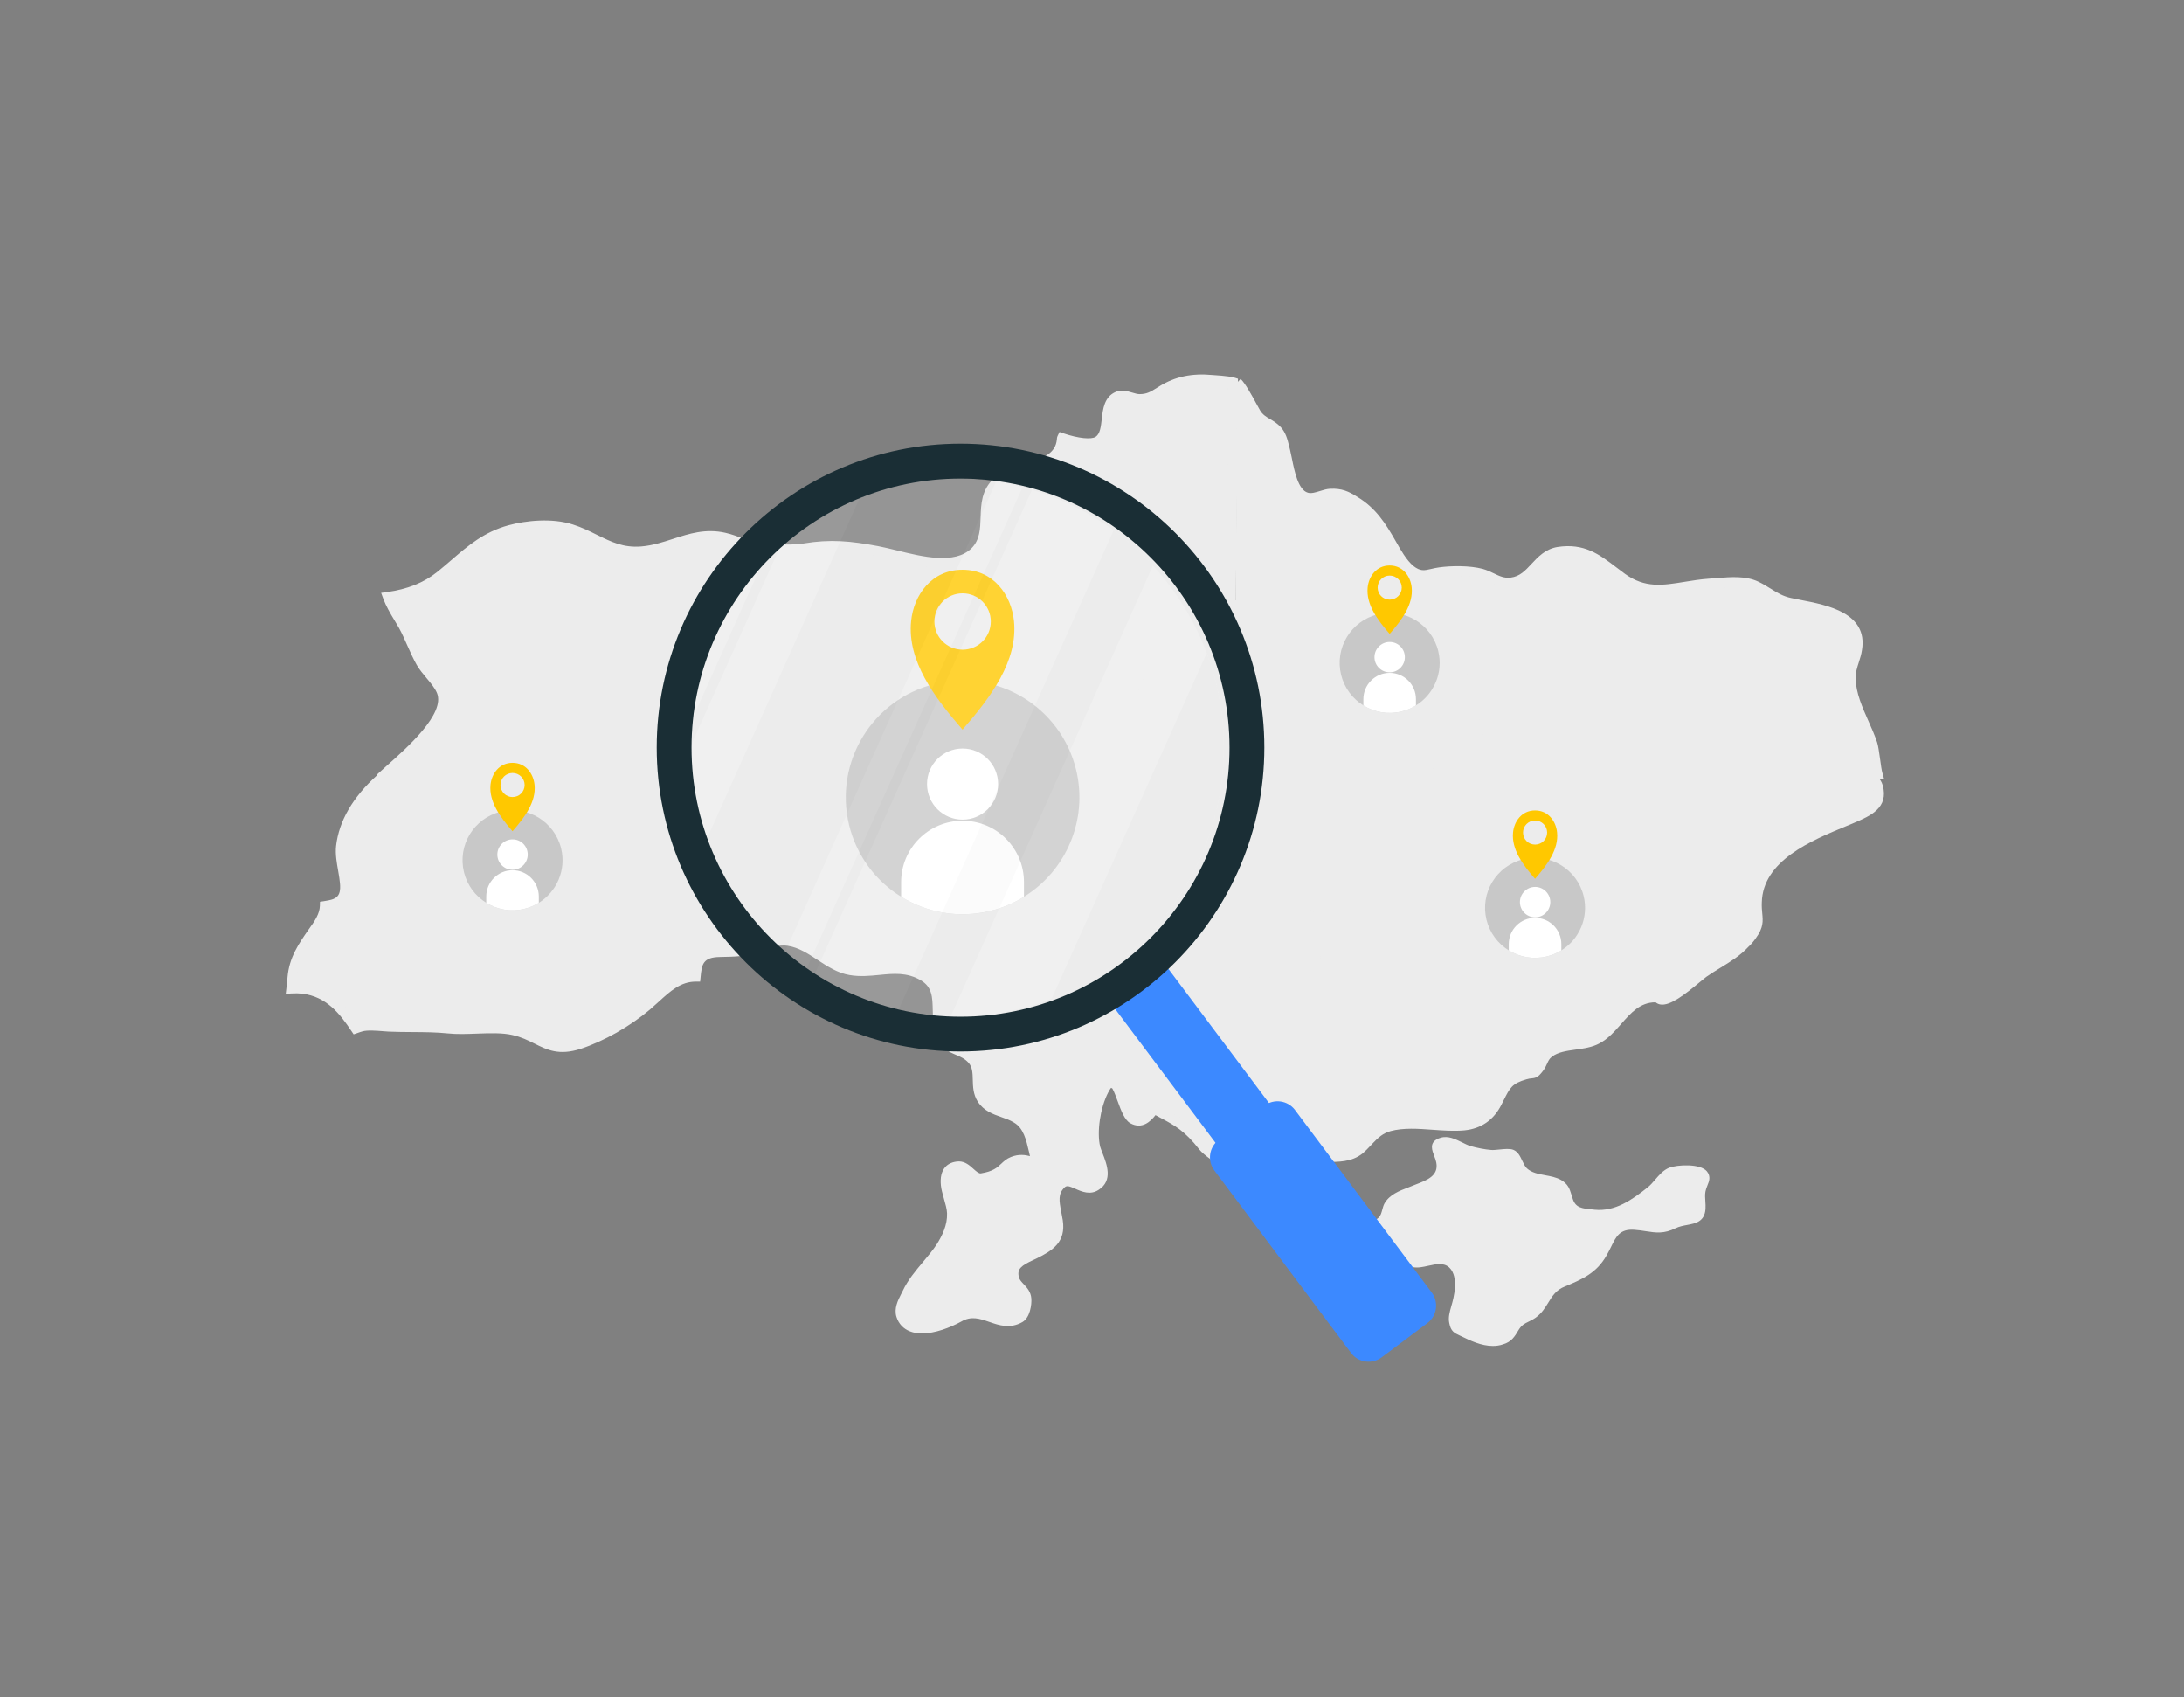 <?xml version="1.0" encoding="utf-8"?>
<!-- Generator: Adobe Illustrator 25.4.1, SVG Export Plug-In . SVG Version: 6.00 Build 0)  -->
<svg version="1.1" id="Layer_1" xmlns="http://www.w3.org/2000/svg" xmlns:xlink="http://www.w3.org/1999/xlink" x="0px" y="0px"
	 viewBox="0 0 393.86 305.95" style="enable-background:new 0 0 393.86 305.95;" xml:space="preserve">
<rect x="0" y="0" width="393.86" height="305.95" fill="#808080" stroke="none"/>
<style type="text/css">
	.st0{fill:#ECECEC;}
	.st1{fill:#C8C8C8;}
	.st2{fill:#FFFFFF;}
	.st3{fill:#FFC800;}
	.st4{fill:#3C89FF;}
	.st5{opacity:0.2;}
	.st6{fill:#1A2E35;}
</style>
<g>
	<g>
		<g>
			<rect x="175.44" y="109.12" class="st0" width="96.69" height="71.83"/>
			<path class="st0" d="M273.01,181.84h-98.46v-73.61h98.46V181.84z M176.32,180.07h94.92v-70.06h-94.92V180.07z"/>
		</g>
		<g>
			<path class="st0" d="M68.6,140.27c3.36-3.15,13.05-10.67,11.03-15.65c-0.76-1.84-2.72-3.44-3.72-5.2c-1.16-2.04-2-4.48-3.16-6.6
				c-1-1.76-2.12-3.36-2.8-5.2c3.44-0.48,6.64-1.56,9.4-3.76c4.16-3.32,7.16-6.8,12.56-8.28c3.36-0.92,7.8-1.24,11.12-0.16
				c4.56,1.44,7.4,4.44,12.68,4c5.4-0.44,9.36-3.72,14.88-2.48c3.12,0.72,4.6,2.08,7.92,2.12c2.12,0,4.36,0.16,6.48-0.16
				c4.8-0.8,8.4-0.44,13.28,0.48c4.76,0.88,13.32,4.24,17.52,0.16c3.64-3.6,0.16-9.04,4.04-12.6c3.28-3.04,11.16-2.2,11.64-7.64
				c0-0.08,0-0.2,0.04-0.28c2.36,0.8,5.36,1.36,6.6,0.48c2.36-1.64,0.44-6.72,3.44-8c1.16-0.52,2.6,0.44,3.88,0.48
				c1.84,0,2.68-0.68,4.12-1.56c2.8-1.72,5.72-2.2,9.04-1.88c0.76,0.04,2.95,0.2,3.75,0.44c0,15.36-0.4,30.76-0.4,46.2
				c0,0-5.07-1.16-6.83-2.2c-1.12-0.64-2.4-1-3.68-1c-3.96,0-7.16,3.2-7.16,7.16s3.2,7.16,7.16,7.16c1.28,0,2.56-0.36,3.68-1.04
				c1.92-1.08,4.67-1.84,6.83-2.16v16.28c0,0-21.63,0-29.34,0"/>
			<path class="st0" d="M69.21,140.92l-1.21-1.29c0.47-0.44,1.06-0.96,1.72-1.55c3.71-3.29,10.6-9.4,9.09-13.12
				c-0.37-0.9-1.11-1.78-1.89-2.71c-0.64-0.76-1.3-1.55-1.78-2.39c-0.62-1.1-1.16-2.31-1.68-3.48c-0.47-1.06-0.95-2.15-1.49-3.14
				c-0.26-0.46-0.53-0.91-0.81-1.37c-0.75-1.24-1.52-2.53-2.05-3.95l-0.38-1.03l1.09-0.15c3.66-0.51,6.59-1.68,8.97-3.58
				c0.91-0.73,1.77-1.46,2.61-2.19c3.02-2.6,5.87-5.05,10.27-6.26c3.17-0.87,7.89-1.36,11.63-0.15c1.62,0.51,3.01,1.2,4.36,1.87
				c2.55,1.26,4.75,2.35,7.98,2.09c2.04-0.17,3.92-0.78,5.74-1.37c2.87-0.93,5.85-1.9,9.41-1.1c1.27,0.29,2.25,0.68,3.21,1.04
				c1.42,0.55,2.65,1.03,4.53,1.05c0,0,0,0,0,0c0.52,0,1.06,0.01,1.6,0.02c1.58,0.03,3.21,0.06,4.73-0.17
				c4.91-0.82,8.56-0.46,13.58,0.49c0.95,0.18,2.04,0.45,3.2,0.73c4.68,1.16,10.51,2.6,13.54-0.34c1.53-1.52,1.59-3.5,1.66-5.6
				c0.07-2.33,0.15-4.96,2.4-7.02c1.4-1.3,3.46-1.93,5.45-2.55c3.53-1.09,5.68-1.94,5.91-4.52c0-0.06,0-0.33,0.13-0.59l0.34-0.7
				l0.74,0.25c2.65,0.9,5.03,1.14,5.8,0.6c0.78-0.54,0.92-1.82,1.08-3.18c0.2-1.79,0.45-4.03,2.53-4.91c1-0.45,2.04-0.14,2.96,0.13
				c0.47,0.14,0.92,0.27,1.3,0.28c1.34,0,2.01-0.42,3.13-1.12l0.5-0.31c2.81-1.73,5.86-2.37,9.59-2.01l0,0
				c0.02,0,2.85,0.15,3.92,0.47l0.63,0.19v0.66c0,7.68-0.1,15.49-0.2,23.05c-0.1,7.58-0.2,15.43-0.2,23.15v1.11l-1.08-0.25
				c-0.21-0.05-5.22-1.2-7.08-2.3c-1-0.57-2.12-0.88-3.23-0.88c-3.46,0-6.27,2.81-6.27,6.27c0,3.46,2.81,6.27,6.27,6.27
				c1.12,0,2.24-0.31,3.22-0.91c2.17-1.22,5.12-1.98,7.16-2.28l1.02-0.15v18.19h-30.22v-1.77h28.45v-14.34
				c-1.76,0.35-3.9,0.97-5.51,1.88c-1.23,0.75-2.67,1.15-4.12,1.15c-4.44,0-8.05-3.61-8.05-8.05c0-4.44,3.61-8.05,8.05-8.05
				c1.42,0,2.84,0.39,4.12,1.12c1.09,0.64,3.77,1.4,5.5,1.84c0.01-7.37,0.11-14.83,0.2-22.05c0.1-7.32,0.19-14.88,0.2-22.31
				c-0.83-0.13-2.1-0.23-2.91-0.28c-3.37-0.32-6.06,0.23-8.53,1.75l-0.48,0.3c-1.19,0.75-2.22,1.39-4.1,1.39
				c-0.63-0.02-1.21-0.19-1.77-0.35c-0.68-0.2-1.33-0.39-1.75-0.2c-1.07,0.45-1.27,1.62-1.48,3.49c-0.18,1.61-0.39,3.44-1.82,4.43
				c-1.53,1.08-4.5,0.49-6.39-0.05c-0.74,3.31-4.07,4.34-7.03,5.26c-1.88,0.58-3.66,1.13-4.77,2.16c-1.7,1.56-1.76,3.51-1.83,5.77
				c-0.07,2.24-0.15,4.79-2.19,6.81c-3.74,3.63-10.37,1.99-15.2,0.79c-1.13-0.28-2.2-0.55-3.1-0.71c-4.82-0.91-8.31-1.25-12.97-0.48
				c-1.68,0.25-3.39,0.22-5.04,0.19c-0.53-0.01-1.06-0.02-1.58-0.02c-2.21-0.03-3.64-0.58-5.16-1.17c-0.89-0.35-1.82-0.71-2.96-0.97
				c-3.09-0.69-5.7,0.16-8.47,1.05c-1.91,0.62-3.89,1.26-6.14,1.45c-3.72,0.31-6.36-1-8.91-2.27c-1.29-0.64-2.62-1.3-4.11-1.77
				c-2.78-0.9-6.95-0.84-10.62,0.17c-4.01,1.1-6.59,3.32-9.58,5.89c-0.85,0.73-1.73,1.49-2.66,2.23c-2.38,1.9-5.23,3.13-8.7,3.76
				c0.42,0.89,0.94,1.75,1.48,2.65c0.28,0.47,0.56,0.93,0.83,1.42c0.58,1.07,1.08,2.19,1.56,3.28c0.52,1.18,1.02,2.3,1.6,3.32
				c0.4,0.7,0.98,1.39,1.6,2.13c0.83,0.99,1.69,2.01,2.17,3.17c1.98,4.88-5.24,11.29-9.56,15.12
				C70.24,139.98,69.67,140.49,69.21,140.92z"/>
		</g>
		<g>
			<path class="st0" d="M223.11,68.97c0.94,0.89,2.7,4.35,3.3,5.41c1,1.76,2.64,1.88,3.88,3.24c0.96,1.04,1.12,2.44,1.48,3.76
				c0.6,2.44,1.08,7.52,3.8,8.32c1.36,0.44,3-0.6,4.32-0.68c1.88-0.08,2.92,0.4,4.44,1.36c3.12,1.88,4.8,4.56,6.56,7.64
				c0.88,1.56,2,3.56,3.4,4.72c2.08,1.6,3.12,0.76,5.28,0.44c2.2-0.32,5.4-0.32,7.52,0.24c1.96,0.56,3.2,1.84,5.36,1.6
				c3.92-0.48,4.68-4.88,8.48-5.52c5.16-0.8,7.6,1.8,11.52,4.68c5.28,3.8,9.84,1.44,15.76,1.04c2.72-0.16,5.92-0.72,8.4,0.44
				c2.32,1.12,3.68,2.52,6.16,3.04c4.56,1,13.12,1.76,12.08,8.32c-0.28,1.92-1.2,3.28-1.16,5.32c0.08,4.12,2.64,7.96,3.92,11.76
				c0.32,0.96,0.64,4.44,0.92,5.44c-23.76,0.2-25.28,0.12-47.32-0.08h-26.16c0-3.12,0.8-6.2,2.36-8.92c0.68-1.12,1.04-2.4,1.04-3.72
				c0-3.92-3.2-7.16-7.16-7.16c-3.96,0-7.16,3.24-7.16,7.16c0,1.32,0.36,2.6,1.04,3.72c1.56,2.72,2.36,5.8,2.36,8.92
				c0,0-31.61,0-34.9,0"/>
			<path class="st0" d="M317.81,140.54c-5.95,0-10.81-0.05-18.79-0.12l-7.81-0.07h-27.04v-0.89c0-3.3,0.86-6.53,2.48-9.36
				c0.61-1,0.92-2.13,0.92-3.28c0-3.46-2.81-6.27-6.27-6.27s-6.27,2.81-6.27,6.27c0,1.15,0.32,2.28,0.91,3.26
				c1.63,2.85,2.49,6.08,2.49,9.38v0.89h-35.78v-1.77h33.99c-0.14-2.68-0.9-5.29-2.22-7.59c-0.75-1.24-1.16-2.68-1.16-4.16
				c0-4.44,3.61-8.05,8.05-8.05s8.05,3.61,8.05,8.05c0,1.48-0.4,2.92-1.17,4.18c-1.31,2.29-2.07,4.9-2.21,7.57h25.25l7.82,0.07
				c14.64,0.14,18.76,0.18,38.43,0.02c-0.07-0.44-0.14-0.95-0.22-1.5c-0.14-1.05-0.33-2.35-0.47-2.79c-0.4-1.2-0.94-2.39-1.5-3.66
				c-1.18-2.66-2.41-5.41-2.47-8.36c-0.03-1.35,0.32-2.41,0.65-3.44c0.22-0.67,0.42-1.31,0.52-2.02c0.73-4.59-3.93-5.87-9.63-6.97
				c-0.63-0.12-1.22-0.24-1.76-0.36c-1.74-0.36-2.95-1.11-4.22-1.9c-0.66-0.41-1.35-0.83-2.13-1.21c-1.82-0.85-4.17-0.65-6.45-0.47
				c-0.52,0.04-1.02,0.08-1.51,0.11c-1.48,0.1-2.89,0.33-4.25,0.55c-4.04,0.66-7.86,1.28-12.08-1.76c-0.54-0.4-1.04-0.78-1.53-1.15
				c-3.04-2.32-5.24-4-9.34-3.37c-1.55,0.26-2.51,1.29-3.61,2.47c-1.21,1.3-2.58,2.77-4.9,3.05c-1.66,0.18-2.84-0.38-3.98-0.92
				c-0.57-0.27-1.12-0.53-1.73-0.71c-2.01-0.53-5.12-0.51-7.15-0.22c-0.46,0.07-0.87,0.16-1.24,0.25c-1.42,0.33-2.76,0.63-4.71-0.86
				c-1.54-1.27-2.68-3.3-3.6-4.93c-1.78-3.12-3.36-5.61-6.28-7.37c-1.47-0.93-2.34-1.3-3.94-1.23c-0.38,0.02-0.87,0.18-1.4,0.34
				c-1,0.31-2.13,0.66-3.24,0.3c-2.74-0.81-3.52-4.69-4.08-7.52c-0.11-0.53-0.2-1.02-0.31-1.43c-0.07-0.25-0.13-0.52-0.2-0.79
				c-0.24-0.98-0.46-1.91-1.07-2.58c-0.44-0.48-0.96-0.79-1.51-1.12c-0.84-0.5-1.8-1.07-2.49-2.29c-0.12-0.22-0.3-0.54-0.5-0.92
				c-0.7-1.28-1.99-3.67-2.64-4.28l1.22-1.29c0.79,0.74,1.86,2.66,2.98,4.72c0.2,0.37,0.37,0.68,0.49,0.89
				c0.46,0.81,1.11,1.2,1.86,1.64c0.61,0.36,1.3,0.77,1.91,1.44c0.92,1,1.22,2.25,1.49,3.36c0.06,0.25,0.12,0.51,0.19,0.76
				c0.11,0.46,0.22,0.97,0.33,1.53c0.45,2.26,1.13,5.66,2.87,6.17c0.6,0.19,1.41-0.06,2.19-0.3c0.6-0.19,1.22-0.38,1.83-0.41
				c2.07-0.09,3.29,0.43,4.97,1.5c3.26,1.97,5.04,4.76,6.86,7.95c0.88,1.56,1.94,3.44,3.2,4.48c1.25,0.97,1.91,0.82,3.21,0.52
				c0.42-0.1,0.87-0.2,1.38-0.27c2.14-0.31,5.52-0.36,7.88,0.26c0.78,0.22,1.41,0.52,2.03,0.82c1.04,0.5,1.86,0.89,3.01,0.76
				c1.67-0.2,2.66-1.27,3.8-2.5c1.16-1.24,2.47-2.65,4.63-3.02c4.85-0.75,7.56,1.32,10.7,3.71c0.48,0.37,0.97,0.74,1.5,1.13
				c3.61,2.6,6.76,2.09,10.75,1.44c1.41-0.23,2.86-0.46,4.43-0.57c0.49-0.03,0.98-0.07,1.48-0.11c2.39-0.2,5.1-0.42,7.35,0.63
				c0.88,0.42,1.6,0.87,2.3,1.3c1.19,0.74,2.22,1.37,3.67,1.67c0.54,0.12,1.12,0.23,1.73,0.35c4.82,0.93,12.1,2.34,11.04,8.98
				c-0.12,0.85-0.36,1.59-0.59,2.3c-0.3,0.93-0.58,1.81-0.56,2.87c0.05,2.6,1.2,5.18,2.31,7.68c0.56,1.25,1.13,2.54,1.56,3.82
				c0.2,0.59,0.37,1.81,0.55,3.1c0.13,0.97,0.27,1.97,0.39,2.38l0.31,1.11l-1.16,0.01C328.97,140.51,322.98,140.54,317.81,140.54z"
				/>
		</g>
		<g>
			<path class="st0" d="M220.95,209.51c-0.96-0.47-3.26-2.07-3.91-2.91c-3.43-4.43-5.88-5.04-8.84-6.8c-1,1.44-2.16,2.8-3.88,1.84
				c-1.28-0.76-2-4.68-3.04-6.16c-0.24-0.12-0.52-0.28-0.76-0.48c-0.4,0-0.84,0.4-1.4,1.48c-1.44,2.76-2.24,7.32-1.52,10.36
				c0.56,1.96,2.64,5.24,0.12,6.84c-2.24,1.48-4.55-2-6.28-0.33c-1.98,1.91-0.96,4.17-0.6,6.69c0.48,3.2-1.16,4.44-4.24,5.96
				c-1.8,0.88-4.4,1.72-3.64,4.44c0.4,1.48,2.08,1.96,2.2,3.64c0.08,1.04-0.27,2.89-1.18,3.41c-3.83,2.18-6.82-2.53-11.02-0.09
				c-4.16,2.4-9.31,3.29-10.44-0.24c-0.46-1.43,0.56-2.92,1.08-4.04c1.48-3.16,4.24-5.48,6.12-8.36c1.16-1.88,2.04-3.8,1.96-6.04
				c-0.04-1.52-0.97-3.68-1.12-5.08c-0.27-2.54,0.95-3.32,2.39-3.36c1.6,0,2.54,2.39,4.09,2.15c3.88-0.61,3.83-2.31,5.62-3.01
				c3.12-1.23,4.71,1.87,3.87-1.57c-0.56-2.4-1.08-5-3.24-6.24c-2.08-1.28-4.76-1.24-6.2-3.48c-1.44-2.28,0-5.12-1.72-7.08
				c-1.92-2.16-4.4-1.36-5.6-4.44c-1.56-3.92,0.8-8.28-3.28-10.64c-4.44-2.6-8.6-0.24-13.12-1.04c-4.04-0.68-6.92-4.64-11.16-5.28
				c-2.28-0.32-4,0.64-6.08,1.32c-2.16,0.64-3.96,0.64-6.24,0.68c-3.88,0.04-4.16,2.04-4.4,4.44c-3.72,0-6,2.84-8.84,5.24
				c-3.36,2.84-7.96,5.52-12.2,6.92c-5.48,1.76-7-1.44-11.8-2.52c-3.4-0.8-8.12,0.08-11.8-0.32c-3.4-0.36-7.24-0.16-10.68-0.32
				c-1.4-0.08-3.76-0.4-5.04,0c-0.44,0.12-0.72,0.24-0.96,0.32c-2.32-3.48-4.88-6.6-9.52-7.16c-0.72-0.08-1.4-0.08-2.08-0.04
				c0.08-0.68,0.16-1.32,0.2-1.96c0.28-3.32,1.88-5.64,3.72-8.28c1.04-1.4,2.08-3,2.12-4.64c0.28-0.04,0.6-0.12,0.88-0.16
				c5.04-0.96,1.6-6.36,2.04-10.56c0.56-4.88,3.52-8.96,7.12-12.2c28.12,0.04,54.88-0.44,83.93-0.44h0.16l30-0.04
				c-0.16,2.72-0.88,4.96-2.24,7.28c-0.68,1.12-1.04,2.4-1.04,3.72c0,3.96,3.2,7.16,7.16,7.16s7.16-3.2,7.16-7.16
				c0-1.32-0.36-2.6-1.04-3.72c-1.36-2.32-2.16-5-2.32-7.72c0,0,25.44,0,31.31,0"/>
			<path class="st0" d="M166.28,240.4c-0.77,0-1.51-0.11-2.17-0.37c-1.2-0.46-2.04-1.36-2.44-2.6c-0.49-1.53,0.27-3.01,0.82-4.09
				c0.11-0.21,0.21-0.41,0.3-0.59c0.93-1.99,2.33-3.64,3.67-5.24c0.91-1.08,1.78-2.11,2.51-3.23c0.94-1.52,1.89-3.38,1.82-5.53
				c-0.02-0.74-0.3-1.72-0.57-2.67c-0.24-0.85-0.47-1.65-0.54-2.35c-0.15-1.43,0.11-2.54,0.77-3.3c0.57-0.65,1.43-1.01,2.47-1.04h0
				c1.14,0,1.96,0.74,2.62,1.34c0.59,0.53,1,0.87,1.35,0.82c2.2-0.35,2.94-1.05,3.65-1.72c0.48-0.45,0.97-0.92,1.78-1.24
				c1.44-0.57,2.65-0.36,3.42-0.15c-0.02-0.11-0.05-0.24-0.09-0.39l-0.07-0.32c-0.52-2.25-1.01-4.37-2.75-5.36
				c-0.69-0.43-1.45-0.69-2.25-0.97c-1.49-0.52-3.17-1.11-4.26-2.8c-0.82-1.3-0.86-2.7-0.89-3.94c-0.03-1.21-0.06-2.25-0.75-3.04
				c-0.67-0.75-1.44-1.08-2.26-1.43c-1.25-0.53-2.67-1.14-3.5-3.27c-0.65-1.62-0.68-3.31-0.71-4.8c-0.05-2.33-0.08-4.18-2.19-5.4
				c-2.46-1.44-4.87-1.2-7.42-0.95c-1.73,0.17-3.52,0.35-5.41,0.02c-2.15-0.36-3.97-1.56-5.73-2.71c-1.77-1.16-3.44-2.26-5.41-2.56
				c-1.55-0.22-2.84,0.26-4.33,0.81c-0.44,0.16-0.88,0.33-1.35,0.48c-2.2,0.65-4.04,0.68-6.18,0.72l-0.32,0.01
				c-3.17,0.03-3.31,1.39-3.53,3.64l-0.08,0.8h-0.8c-2.69,0-4.55,1.69-6.7,3.65c-0.51,0.46-1.03,0.93-1.56,1.39
				c-3.6,3.04-8.27,5.69-12.49,7.08c-3.91,1.26-6.05,0.18-8.32-0.95c-1.17-0.58-2.38-1.19-3.96-1.54c-1.82-0.43-4.16-0.34-6.41-0.26
				c-1.79,0.07-3.64,0.14-5.29-0.04c-2.02-0.21-4.25-0.23-6.41-0.24c-1.4-0.01-2.85-0.02-4.21-0.08c-0.3-0.02-0.63-0.04-0.99-0.07
				c-1.22-0.1-2.89-0.23-3.75,0.03c-0.31,0.08-0.51,0.16-0.69,0.22l-0.9,0.31l-0.38-0.56c-2.09-3.14-4.5-6.24-8.89-6.77
				c-0.59-0.07-1.21-0.08-1.92-0.04l-1.06,0.06l0.15-1.27c0.07-0.58,0.14-1.14,0.17-1.69c0.3-3.6,2.04-6.09,3.88-8.73
				c1.01-1.36,1.93-2.78,1.96-4.15l0.02-0.75l0.74-0.11c0.12-0.02,0.26-0.04,0.39-0.07c0.17-0.03,0.33-0.07,0.49-0.09
				c2.29-0.44,2.28-1.79,1.66-5.28c-0.26-1.49-0.54-3.02-0.38-4.5c0.52-4.52,3.01-8.81,7.41-12.77l0.25-0.23l0.34,0
				c14.49,0.02,28.94-0.1,42.91-0.22c13.25-0.11,26.94-0.22,41.01-0.22l31.1-0.04l-0.06,0.94c-0.17,2.81-0.89,5.17-2.36,7.68
				c-0.6,0.99-0.92,2.12-0.92,3.27c0,3.46,2.81,6.27,6.27,6.27s6.27-2.81,6.27-6.27c0-1.15-0.32-2.28-0.91-3.26
				c-1.43-2.45-2.28-5.25-2.45-8.13l-0.06-0.94h32.25v1.77h-30.35c0.26,2.27,0.99,4.46,2.12,6.39c0.76,1.25,1.16,2.69,1.16,4.17
				c0,4.44-3.61,8.05-8.05,8.05c-4.44,0-8.05-3.61-8.05-8.05c0-1.48,0.4-2.92,1.17-4.18c1.14-1.95,1.79-3.82,2.03-5.93l-29.2,0.04
				c-14.06,0-27.75,0.11-41,0.22c-13.86,0.12-28.2,0.24-42.59,0.22c-3.91,3.6-6.13,7.44-6.58,11.42c-0.13,1.22,0.12,2.63,0.36,4
				c0.51,2.9,1.15,6.52-3.12,7.33c-0.08,0.01-0.16,0.03-0.23,0.04c-0.26,1.59-1.21,3.06-2.23,4.42c-1.76,2.52-3.29,4.72-3.55,7.83
				c-0.02,0.32-0.05,0.64-0.09,0.98c0.41,0,0.79,0.03,1.18,0.07c4.85,0.58,7.62,3.82,9.77,6.98c0.11-0.04,0.24-0.07,0.38-0.11
				c1.15-0.36,2.95-0.22,4.39-0.1c0.34,0.03,0.66,0.05,0.94,0.07c1.32,0.06,2.75,0.07,4.13,0.08c2.2,0.01,4.48,0.02,6.59,0.25
				c1.53,0.17,3.31,0.1,5.04,0.04c2.37-0.09,4.83-0.18,6.87,0.3c1.78,0.4,3.15,1.08,4.35,1.69c2.19,1.09,3.76,1.88,6.97,0.85
				c3.95-1.3,8.52-3.89,11.9-6.75c0.52-0.44,1.02-0.9,1.52-1.34c2.04-1.85,4.15-3.77,7.1-4.06c0.26-2.14,0.95-4.44,5.19-4.48
				l0.32-0.01c2.09-0.04,3.74-0.06,5.68-0.64c0.42-0.14,0.84-0.29,1.26-0.45c1.57-0.58,3.19-1.18,5.2-0.9
				c2.37,0.36,4.28,1.62,6.13,2.83c1.68,1.1,3.26,2.15,5.05,2.45c1.65,0.29,3.25,0.13,4.93-0.03c2.72-0.27,5.53-0.55,8.49,1.18
				c2.97,1.72,3.02,4.35,3.07,6.89c0.03,1.4,0.06,2.86,0.59,4.19c0.56,1.45,1.4,1.8,2.55,2.29c0.92,0.39,1.95,0.83,2.89,1.89
				c1.12,1.27,1.16,2.81,1.19,4.16c0.03,1.11,0.06,2.15,0.61,3.03c0.75,1.17,1.95,1.59,3.35,2.08c0.85,0.3,1.74,0.61,2.57,1.12
				c2.38,1.37,3.01,4.09,3.57,6.49l0.07,0.31c0.27,1.11,0.42,1.94-0.13,2.47c-0.51,0.48-1.14,0.29-1.65,0.14
				c-0.64-0.19-1.51-0.45-2.62-0.01c-0.49,0.19-0.81,0.49-1.21,0.88c-0.82,0.78-1.85,1.75-4.6,2.19c-1.21,0.19-2.1-0.61-2.81-1.25
				c-0.5-0.45-0.98-0.88-1.41-0.88c-0.52,0.01-0.93,0.16-1.17,0.44c-0.32,0.36-0.44,1.04-0.34,1.94c0.06,0.55,0.27,1.28,0.49,2.05
				c0.3,1.05,0.61,2.15,0.64,3.1c0.09,2.61-1,4.77-2.09,6.53c-0.8,1.23-1.74,2.34-2.65,3.42c-1.33,1.58-2.59,3.08-3.42,4.85
				c-0.1,0.21-0.21,0.43-0.33,0.66c-0.46,0.89-0.98,1.91-0.71,2.74c0.23,0.73,0.69,1.22,1.39,1.49c1.73,0.67,4.77-0.02,7.76-1.74
				c2.5-1.45,4.64-0.72,6.52-0.07c1.61,0.55,2.99,1.03,4.51,0.16c0.43-0.24,0.81-1.59,0.73-2.57c-0.04-0.58-0.35-0.93-0.89-1.5
				c-0.49-0.51-1.04-1.09-1.28-1.98c-0.88-3.15,1.77-4.38,3.52-5.19c0.2-0.09,0.4-0.18,0.58-0.28c3.1-1.53,4.13-2.52,3.75-5.03
				c-0.07-0.48-0.16-0.95-0.25-1.41c-0.39-1.96-0.83-4.19,1.11-6.06c1.29-1.24,2.8-0.57,3.91-0.08c1.1,0.49,1.81,0.77,2.5,0.31
				c1.31-0.83,0.86-2.3,0.02-4.45c-0.19-0.5-0.38-0.97-0.5-1.41c-0.75-3.14-0.06-7.86,1.59-11.01c0.47-0.91,1.15-1.96,2.19-1.96
				h0.32l0.25,0.21c0.15,0.12,0.35,0.25,0.59,0.37l0.2,0.1l0.13,0.18c0.5,0.71,0.89,1.77,1.3,2.9c0.4,1.08,0.99,2.72,1.47,3.01
				c0.76,0.42,1.39,0.3,2.7-1.58l0.47-0.68l0.71,0.42c0.61,0.36,1.2,0.67,1.77,0.98c2.31,1.23,4.48,2.39,7.31,6.04
				c0.54,0.69,2.73,2.23,3.6,2.66l-0.79,1.59c-0.98-0.49-3.43-2.16-4.21-3.16c-2.6-3.35-4.52-4.37-6.74-5.56
				c-0.38-0.2-0.76-0.4-1.15-0.62c-0.89,1.15-2.44,2.63-4.56,1.45c-1.04-0.62-1.63-2.23-2.25-3.93c-0.32-0.87-0.65-1.77-0.97-2.32
				c-0.08-0.04-0.15-0.09-0.23-0.13c-0.1,0.14-0.29,0.39-0.53,0.86c-1.42,2.73-2.07,7.1-1.44,9.75c0.1,0.33,0.26,0.76,0.44,1.21
				c0.76,1.96,1.92,4.91-0.71,6.58c-1.51,1-3.06,0.32-4.18-0.18c-1.19-0.53-1.59-0.62-1.96-0.26c-1.19,1.14-1.01,2.37-0.6,4.44
				c0.1,0.49,0.19,0.98,0.27,1.49c0.59,3.92-1.79,5.43-4.72,6.88c-0.2,0.1-0.41,0.19-0.62,0.29c-2.06,0.96-2.99,1.58-2.56,3.12
				c0.12,0.46,0.46,0.81,0.85,1.23c0.57,0.6,1.29,1.35,1.38,2.59c0.08,1.03-0.21,3.44-1.62,4.24c-2.21,1.26-4.21,0.58-5.96-0.03
				c-1.74-0.6-3.25-1.12-5.05-0.07C171.34,239.36,168.64,240.4,166.28,240.4z"/>
		</g>
		<g>
			<path class="st0" d="M307.62,211.39c0.6,0.75,0.38,1.43,0.08,2.14c-0.15,0.41-0.34,0.83-0.41,1.28c-0.19,1.01,0.08,2.14,0,3.15
				c-0.22,3.04-3.08,2.18-5.22,3.23c-2.78,1.39-4.43,0.45-7.32,0.26c-3.53-0.23-3.83,2.33-5.29,4.8c-1.73,3.04-4.2,4.13-7.35,5.44
				c-2.93,1.13-2.96,3.94-5.29,5.63c-1.39,0.98-2.29,0.86-3.19,2.33c-0.71,1.2-1.24,2.06-2.66,2.48c-2.63,0.75-5.1-0.41-7.43-1.54
				c-1.05-0.49-1.61-0.68-1.88-2.1c-0.22-1.05,0.15-2.14,0.41-3.08c0.6-1.95,1.24-5.48-0.49-7.09c-1.84-1.73-4.61,0.26-6.72-0.15
				c-2.29-0.45-4.58-3.49-7.35-2.48c-1.09,0.41-1.35,1.2-2.66,0.6c-1.16-0.56-1.28-1.46-1.24-2.78c-0.08-1.46,1.65-2.14,2.59-2.55
				c0.79-0.34,2.14-0.64,2.7-1.28c0.64-0.64,0.64-1.8,1.05-2.55c1.05-1.84,3.34-2.4,5.22-3.19c2.06-0.79,4.69-1.65,4.16-4.39
				c-0.26-1.43-1.58-3-0.07-3.86c0.19-0.11,0.37-0.19,0.64-0.26c1.8-0.56,3.64,1.01,5.25,1.5c1.2,0.34,2.51,0.6,3.79,0.71
				c1.01,0.08,3-0.41,3.9-0.04c1.24,0.53,1.39,2.36,2.33,3.26c1.69,1.54,4.31,1.05,6.23,2.14c1.46,0.86,1.46,1.84,1.99,3.3
				c0.64,1.91,2.18,1.88,4.2,2.1c3.83,0.38,6.98-1.88,9.76-4.09c1.28-1.01,2.21-2.85,3.79-3.49
				C302.55,210.27,306.57,210.12,307.62,211.39z"/>
			<path class="st0" d="M269.23,242.66c-2.1,0-4.06-0.95-5.83-1.81l-0.15-0.07c-0.97-0.45-1.61-0.74-1.89-2.25
				c-0.22-1.01,0.08-2.02,0.33-2.92l0.08-0.29c0.36-1.17,1.39-5.11-0.4-6.79c-1-0.94-2.35-0.64-3.77-0.33
				c-0.94,0.21-1.92,0.43-2.8,0.25c-0.91-0.18-1.77-0.71-2.69-1.28c-1.43-0.88-2.9-1.8-4.51-1.21c-0.3,0.11-0.53,0.26-0.76,0.4
				c-0.55,0.35-1.07,0.67-2.13,0.19c-1.37-0.66-1.45-1.78-1.41-3.06c-0.08-1.57,1.61-2.31,2.62-2.75l0.14-0.06
				c0.23-0.1,0.49-0.19,0.78-0.29c0.69-0.24,1.47-0.51,1.82-0.91c0.34-0.34,0.48-0.87,0.62-1.39c0.1-0.38,0.21-0.78,0.39-1.11
				c0.92-1.61,2.65-2.27,4.33-2.91c0.35-0.13,0.7-0.27,1.03-0.41l0.28-0.11c2.05-0.78,4.16-1.58,3.71-3.95
				c-0.07-0.38-0.22-0.78-0.37-1.17c-0.4-1.06-0.86-2.26,0.44-3.01c0.2-0.12,0.41-0.21,0.7-0.29c1.35-0.42,2.69,0.25,3.88,0.83
				c0.54,0.27,1.05,0.52,1.54,0.67c1.25,0.35,2.55,0.6,3.73,0.7c0.36,0.03,0.87-0.03,1.42-0.08c0.96-0.1,1.95-0.2,2.58,0.06
				c0.83,0.35,1.21,1.17,1.58,1.96c0.25,0.53,0.49,1.03,0.84,1.37c0.88,0.8,2.05,1.01,3.29,1.24c0.98,0.18,1.99,0.36,2.88,0.86
				c1.27,0.75,1.53,1.59,1.86,2.65c0.08,0.25,0.16,0.52,0.26,0.81c0.52,1.55,1.66,1.67,3.39,1.84l0.56,0.06
				c3.69,0.36,6.73-1.79,9.54-4.03c0.47-0.37,0.89-0.86,1.34-1.38c0.73-0.85,1.49-1.73,2.52-2.15c1.42-0.56,5.63-0.81,6.83,0.65l0,0
				c0.75,0.94,0.37,1.84,0.12,2.44l-0.1,0.27c-0.12,0.32-0.24,0.62-0.29,0.94c-0.1,0.55-0.06,1.15-0.02,1.74
				c0.03,0.46,0.06,0.93,0.03,1.38c-0.17,2.3-1.77,2.6-3.31,2.89c-0.7,0.13-1.43,0.27-2.07,0.58c-2.1,1.05-3.61,0.82-5.35,0.55
				c-0.66-0.1-1.34-0.21-2.12-0.26c-2.61-0.18-3.27,1.21-4.2,3.11c-0.25,0.5-0.5,1.02-0.81,1.54c-1.82,3.2-4.45,4.3-7.5,5.57
				c-1.58,0.61-2.27,1.73-3,2.92c-0.58,0.94-1.18,1.91-2.23,2.67c-0.51,0.36-0.95,0.57-1.34,0.76c-0.71,0.35-1.23,0.6-1.77,1.48
				c-0.71,1.2-1.28,2.16-2.84,2.61C270.43,242.58,269.83,242.66,269.23,242.66z M259.64,227.29c0.77,0,1.5,0.19,2.15,0.8
				c2.05,1.92,0.95,6.15,0.57,7.4l-0.08,0.29c-0.24,0.83-0.51,1.77-0.32,2.63c0.22,1.21,0.61,1.39,1.55,1.82l0.16,0.07
				c2.19,1.06,4.66,2.25,7.22,1.52c1.33-0.38,1.81-1.21,2.49-2.34c0.63-1.03,1.27-1.34,2.02-1.7c0.39-0.19,0.79-0.39,1.26-0.71
				c0.95-0.69,1.52-1.61,2.07-2.5c0.75-1.22,1.53-2.49,3.29-3.16c2.94-1.22,5.48-2.28,7.2-5.31c0.3-0.51,0.55-1.02,0.79-1.51
				c0.92-1.87,1.78-3.62,4.78-3.45c0.8,0.05,1.5,0.16,2.17,0.26c1.71,0.26,3.06,0.47,5-0.49c0.72-0.35,1.48-0.5,2.23-0.63
				c1.56-0.29,2.69-0.5,2.82-2.35c0.03-0.41,0-0.84-0.03-1.3c-0.04-0.62-0.08-1.27,0.03-1.88c0.06-0.37,0.19-0.72,0.32-1.05
				l0.1-0.27c0.3-0.7,0.46-1.24-0.03-1.85c-0.93-1.13-4.79-1.01-6.15-0.47c-0.9,0.36-1.61,1.19-2.29,1.98
				c-0.45,0.52-0.91,1.05-1.42,1.46c-2.9,2.31-6.07,4.53-9.97,4.15l-0.56-0.06c-1.75-0.18-3.26-0.33-3.9-2.25
				c-0.1-0.29-0.19-0.57-0.27-0.83c-0.31-1.01-0.52-1.68-1.58-2.31c-0.79-0.45-1.71-0.61-2.68-0.79c-1.27-0.23-2.58-0.46-3.6-1.39
				c-0.44-0.42-0.71-1-0.97-1.55c-0.34-0.72-0.66-1.4-1.27-1.66c-0.48-0.2-1.44-0.1-2.28-0.02c-0.57,0.06-1.11,0.12-1.52,0.08
				c-1.22-0.11-2.55-0.36-3.85-0.72c-0.54-0.16-1.07-0.43-1.64-0.71c-1.14-0.56-2.33-1.15-3.45-0.8c-0.25,0.07-0.42,0.14-0.57,0.23
				c-0.82,0.47-0.62,1.14-0.18,2.28c0.16,0.41,0.32,0.84,0.4,1.27c0.55,2.87-2.02,3.84-4.09,4.62l-0.27,0.1
				c-0.33,0.14-0.68,0.27-1.04,0.41c-1.58,0.61-3.21,1.23-4.02,2.65c-0.15,0.26-0.24,0.61-0.34,0.97c-0.16,0.59-0.32,1.2-0.76,1.64
				c-0.45,0.51-1.3,0.8-2.06,1.07c-0.27,0.09-0.52,0.18-0.73,0.27l-0.14,0.06c-0.92,0.4-2.32,1.01-2.26,2.2
				c-0.04,1.38,0.11,2.06,1.07,2.52c0.76,0.35,1.04,0.17,1.56-0.15c0.24-0.15,0.51-0.32,0.87-0.46c1.88-0.69,3.55,0.35,5.03,1.26
				c0.87,0.54,1.69,1.04,2.49,1.2c0.76,0.15,1.63-0.04,2.55-0.25C258.2,227.46,258.94,227.29,259.64,227.29z"/>
		</g>
		<g>
			<path class="st0" d="M337.79,140.06c-0.08,0.57,0.55,0.69,0.87,1.76c0.91,3.33-1.72,4.44-4.72,5.72
				c-6.48,2.72-16.92,6.44-17.12,15.12c-0.12,2.72,0.84,3.56-0.92,5.96c-0.36,0.52-0.76,1-1.2,1.4c-2.16,2.32-4.84,3.48-7.52,5.36
				c-1.28,0.92-7.04,6.36-8.2,4.44c-5.48-0.36-7.16,5.52-11,7.52c-2.52,1.36-6.36,0.68-8.68,2.48c-1.08,0.84-1,1.76-1.8,2.76
				c-1.04,1.36-0.92,0.68-2.52,1.16c-3.28,0.96-3.56,2.16-5.04,5.04c-1.24,2.44-3.2,3.84-5.96,4.12c-4.32,0.4-9.28-0.96-13.44,0.16
				c-1.6,0.44-2.6,1.36-3.56,2.36c-0.6,0.6-1.16,1.28-1.84,1.84c-1.92,1.52-4.36,1.32-6.88,1.32c-5.2,0-11.52,2.2-16.84,0.96
				c0-3.96,0.16-7.76,0.32-11.56V174.5h0.12c2.4,0.32,4.68,1.08,6.76,2.28c1.12,0.68,2.36,1,3.64,1c3.88,0,7.04-3.16,7.04-7.04
				c0-3.84-3.16-7-7.04-7c-1.28,0-2.52,0.32-3.64,1c-2.08,1.2-4.36,1.96-6.76,2.28h-0.12c0,0,0-23.31,0-26.84"/>
			<path class="st0" d="M225.05,210.81c-1.3,0-2.59-0.11-3.83-0.4l-0.68-0.16v-0.7c0-4,0.16-7.86,0.32-11.6l0-24.33l1.12,0.01
				c2.54,0.34,4.92,1.14,7.09,2.39c0.97,0.59,2.04,0.88,3.2,0.88c3.39,0,6.15-2.76,6.15-6.15c0-3.37-2.76-6.12-6.15-6.12
				c-1.16,0-2.23,0.29-3.18,0.87c-2.18,1.26-4.57,2.06-7.1,2.4l-0.24,0.01h-0.89v-27.72h1.77v25.82c1.98-0.36,3.84-1.04,5.55-2.03
				c1.22-0.74,2.6-1.12,4.08-1.12c4.37,0,7.93,3.54,7.93,7.89c0,4.37-3.56,7.93-7.93,7.93c-1.49,0-2.87-0.38-4.1-1.13
				c-1.69-0.98-3.56-1.66-5.54-2.02v22.46c-0.15,3.52-0.3,7.13-0.32,10.84c2.96,0.51,6.28,0.02,9.49-0.46
				c2.27-0.34,4.41-0.66,6.46-0.66l0.8,0c2.18,0.02,4.06,0.03,5.54-1.13c0.4-0.33,0.77-0.72,1.16-1.14c0.2-0.22,0.4-0.43,0.61-0.63
				c0.98-1.03,2.11-2.08,3.95-2.59c2.58-0.69,5.41-0.49,8.14-0.3c1.92,0.14,3.74,0.27,5.45,0.11c2.41-0.25,4.13-1.44,5.25-3.64
				l0.42-0.83c1.19-2.38,1.85-3.69,5.16-4.66c0.64-0.19,1.06-0.22,1.34-0.25c0.08-0.01,0.19-0.01,0.22-0.02
				c0.02-0.01,0.15-0.1,0.51-0.58c0.27-0.34,0.42-0.66,0.58-1.03c0.27-0.59,0.57-1.27,1.38-1.89c1.46-1.13,3.33-1.39,5.13-1.65
				c1.37-0.19,2.67-0.37,3.67-0.91c1.3-0.68,2.36-1.88,3.48-3.16c1.94-2.21,4.15-4.71,8-4.47l0.46,0.03l0.24,0.4
				c0.4,0.11,1.75-0.42,5.78-3.77c0.5-0.42,0.9-0.75,1.15-0.93c0.91-0.64,1.8-1.19,2.67-1.72c1.72-1.06,3.35-2.05,4.72-3.52
				c0.41-0.38,0.77-0.8,1.12-1.3c1.04-1.41,0.97-2.04,0.85-3.3c-0.06-0.61-0.13-1.3-0.09-2.19c0.2-8.68,9.92-12.7,16.36-15.36
				l1.3-0.54c3.23-1.38,4.88-2.21,4.21-4.67c-0.11-0.35-0.26-0.54-0.42-0.75c-0.22-0.28-0.56-0.7-0.47-1.37l1.76,0.24
				c0.01-0.05-0.01-0.12-0.03-0.15c0.03,0.06,0.08,0.1,0.13,0.17c0.21,0.27,0.54,0.67,0.75,1.37c1.11,4.09-2.24,5.52-5.2,6.78
				l-1.34,0.56c-6.37,2.63-15.09,6.24-15.27,13.78c-0.03,0.79,0.02,1.38,0.08,1.96c0.13,1.38,0.25,2.57-1.17,4.5
				c-0.41,0.59-0.86,1.11-1.32,1.53c-1.48,1.6-3.21,2.66-5.04,3.78c-0.84,0.52-1.72,1.05-2.57,1.65c-0.22,0.16-0.58,0.46-1.04,0.84
				c-2.82,2.35-5.49,4.43-7.23,4.13c-0.33-0.05-0.62-0.19-0.85-0.39c-0.02,0-0.03,0-0.05,0c-2.74,0-4.4,1.89-6.15,3.88
				c-1.18,1.34-2.39,2.73-3.98,3.55c-1.27,0.68-2.79,0.9-4.25,1.1c-1.65,0.23-3.21,0.45-4.29,1.29c-0.46,0.36-0.62,0.72-0.85,1.22
				c-0.19,0.42-0.4,0.89-0.8,1.39c-0.78,1.02-1.18,1.21-1.98,1.28c-0.24,0.02-0.51,0.04-0.97,0.18c-2.58,0.75-2.96,1.51-4.08,3.75
				l-0.43,0.85c-1.39,2.74-3.63,4.29-6.66,4.6c-1.87,0.17-3.84,0.03-5.75-0.11c-2.58-0.19-5.26-0.38-7.55,0.24
				c-1.4,0.38-2.29,1.22-3.15,2.12c-0.2,0.21-0.39,0.41-0.58,0.61c-0.41,0.44-0.84,0.89-1.33,1.3c-1.98,1.57-4.36,1.55-6.66,1.53
				l-0.78,0c-1.92,0-4,0.31-6.2,0.64C229.73,210.46,227.36,210.81,225.05,210.81z"/>
		</g>
	</g>
	<g>
		<g>
			<g>
				<g>
					<path class="st1" d="M281.57,171.34c-0.78,0.49-1.65,0.86-2.6,1.09c-2.45,0.6-4.9,0.14-6.88-1.09
						c-1.94-1.2-3.43-3.13-4.02-5.52c-1.18-4.84,1.78-9.72,6.62-10.9c4.83-1.18,9.71,1.78,10.9,6.62
						C286.54,165.43,284.8,169.35,281.57,171.34z"/>
				</g>
				<g>
					<g>
						<path class="st2" d="M279.58,162.64c0,1.51-1.23,2.74-2.74,2.74c-1.51,0-2.74-1.23-2.74-2.74c0-1.51,1.23-2.74,2.74-2.74
							C278.35,159.9,279.58,161.13,279.58,162.64z"/>
					</g>
					<g>
						<path class="st2" d="M281.57,170.21v1.13c-0.78,0.49-1.65,0.86-2.6,1.09c-2.45,0.6-4.9,0.14-6.88-1.09v-1.13
							c0-2.61,2.12-4.74,4.74-4.74S281.57,167.6,281.57,170.21z"/>
					</g>
				</g>
			</g>
			<g>
				<path class="st3" d="M280.8,150.07c-0.2-1.99-1.57-3.96-3.97-3.96c-2.4,0-3.77,1.98-3.97,3.96c-0.3,3.06,1.76,5.84,3.97,8.37
					C279.04,155.91,281.11,153.13,280.8,150.07z M276.83,152.27c-1.2,0-2.17-0.97-2.17-2.17c0-1.2,0.97-2.17,2.17-2.17
					c1.2,0,2.18,0.97,2.18,2.17C279.01,151.3,278.04,152.27,276.83,152.27z"/>
			</g>
		</g>
		<g>
			<g>
				<g>
					<path class="st1" d="M184.66,161.68c-1.83,1.14-3.86,2.01-6.07,2.54c-5.71,1.4-11.44,0.32-16.08-2.55
						c-4.53-2.8-8.01-7.32-9.38-12.9c-2.75-11.31,4.16-22.7,15.47-25.46c11.3-2.76,22.69,4.16,25.46,15.46
						C196.27,147.87,192.21,157.02,184.66,161.68z"/>
				</g>
				<g>
					<g>
						<circle class="st2" cx="173.59" cy="141.36" r="6.41"/>
					</g>
					<g>
						<path class="st2" d="M184.66,159.04v2.64c-1.83,1.14-3.86,2.01-6.07,2.54c-5.71,1.4-11.44,0.32-16.08-2.55v-2.63
							c0-6.1,4.95-11.07,11.07-11.07C179.71,147.96,184.66,152.94,184.66,159.04z"/>
					</g>
				</g>
			</g>
			<g>
				<path class="st3" d="M182.86,111.98c-0.46-4.64-3.66-9.26-9.28-9.26c-5.61,0-8.81,4.62-9.27,9.26
					c-0.71,7.16,4.12,13.64,9.27,19.56C178.74,125.63,183.57,119.14,182.86,111.98z M173.59,117.13c-2.81,0-5.08-2.27-5.08-5.08
					s2.27-5.08,5.08-5.08c2.81,0,5.09,2.27,5.09,5.08S176.4,117.13,173.59,117.13z"/>
			</g>
		</g>
		<g>
			<g>
				<g>
					<path class="st1" d="M97.17,162.76c-0.78,0.49-1.65,0.86-2.6,1.09c-2.44,0.6-4.9,0.14-6.88-1.09c-1.94-1.2-3.43-3.13-4.02-5.52
						c-1.18-4.84,1.78-9.72,6.62-10.9c4.83-1.18,9.71,1.78,10.9,6.62C102.14,156.85,100.4,160.77,97.17,162.76z"/>
				</g>
				<g>
					<g>
						<path class="st2" d="M95.17,154.07c0,1.51-1.23,2.74-2.74,2.74c-1.51,0-2.74-1.23-2.74-2.74c0-1.51,1.23-2.74,2.74-2.74
							C93.95,151.32,95.17,152.55,95.17,154.07z"/>
					</g>
					<g>
						<path class="st2" d="M97.17,161.63v1.13c-0.78,0.49-1.65,0.86-2.6,1.09c-2.44,0.6-4.9,0.14-6.88-1.09v-1.13
							c0-2.61,2.12-4.74,4.74-4.74C95.05,156.89,97.17,159.02,97.17,161.63z"/>
					</g>
				</g>
			</g>
			<g>
				<path class="st3" d="M96.4,141.49c-0.2-1.98-1.57-3.96-3.97-3.96c-2.4,0-3.77,1.98-3.97,3.96c-0.3,3.06,1.76,5.84,3.97,8.37
					C94.64,147.33,96.71,144.56,96.4,141.49z M92.43,143.7c-1.2,0-2.17-0.97-2.17-2.17s0.97-2.17,2.17-2.17
					c1.2,0,2.18,0.97,2.18,2.17S93.64,143.7,92.43,143.7z"/>
			</g>
		</g>
		<g>
			<g>
				<g>
					<path class="st1" d="M255.35,127.18c-0.78,0.49-1.65,0.86-2.6,1.09c-2.45,0.6-4.9,0.14-6.88-1.09
						c-1.94-1.2-3.43-3.13-4.02-5.52c-1.18-4.84,1.78-9.72,6.62-10.9c4.83-1.18,9.71,1.78,10.9,6.62
						C260.32,121.27,258.58,125.18,255.35,127.18z"/>
				</g>
				<g>
					<g>
						<path class="st2" d="M253.35,118.48c0,1.51-1.23,2.74-2.74,2.74c-1.51,0-2.74-1.23-2.74-2.74c0-1.51,1.23-2.74,2.74-2.74
							C252.13,115.74,253.35,116.97,253.35,118.48z"/>
					</g>
					<g>
						<path class="st2" d="M255.35,126.05v1.13c-0.78,0.49-1.65,0.86-2.6,1.09c-2.45,0.6-4.9,0.14-6.88-1.09v-1.13
							c0-2.61,2.12-4.74,4.74-4.74S255.35,123.44,255.35,126.05z"/>
					</g>
				</g>
			</g>
			<g>
				<path class="st3" d="M254.58,105.91c-0.2-1.98-1.57-3.96-3.97-3.96c-2.4,0-3.77,1.98-3.97,3.96c-0.3,3.06,1.76,5.84,3.97,8.37
					C252.82,111.75,254.89,108.97,254.58,105.91z M250.61,108.11c-1.2,0-2.17-0.97-2.17-2.17s0.97-2.17,2.17-2.17
					c1.2,0,2.18,0.97,2.18,2.17S251.82,108.11,250.61,108.11z"/>
			</g>
		</g>
	</g>
	<g>
		<g>
			
				<rect x="211.23" y="171.45" transform="matrix(0.8 -0.6 0.6 0.8 -72.665 168.933)" class="st4" width="12.02" height="44.18"/>
		</g>
		<g>
			<path class="st4" d="M257.41,238.54l-8.25,6.18c-1.74,1.3-4.21,0.95-5.51-0.79l-24.66-32.91c-1.3-1.74-0.95-4.21,0.79-5.51
				l8.25-6.18c1.74-1.3,4.21-0.95,5.51,0.79l24.66,32.91C259.5,234.77,259.15,237.24,257.41,238.54z"/>
		</g>
		<g class="st5">
			<g>
				<path class="st2" d="M211.02,105.7c16.06,21.44,11.71,51.85-9.73,67.92c-21.44,16.06-51.85,11.71-67.92-9.73
					c-16.07-21.45-11.71-51.86,9.73-67.93C164.54,79.89,194.95,84.25,211.02,105.7z"/>
			</g>
			<g>
				<g>
					<path class="st0" d="M217.62,117.73c7.4,19.67,1.34,42.65-16.34,55.88c-3.65,2.74-7.56,4.88-11.63,6.45L217.62,117.73z"/>
				</g>
				<g>
					<path class="st0" d="M179.63,86.85l-38.31,85.37c-2.92-2.4-5.58-5.19-7.95-8.34c-2.72-3.62-4.85-7.5-6.4-11.53l28.28-63.04
						C163.13,86.37,171.53,85.59,179.63,86.85z"/>
				</g>
				<g>
					<path class="st0" d="M207.92,101.98l-36.49,81.32c-3.18-0.05-6.35-0.42-9.46-1.09l38.85-86.59
						C203.37,97.46,205.74,99.58,207.92,101.98z"/>
				</g>
				<g>
					<path class="st0" d="M186.1,88.32l-39.38,87.77c-0.5-0.31-1-0.62-1.49-0.95l39.17-87.3C184.97,87.98,185.54,88.13,186.1,88.32z
						"/>
				</g>
				<g>
					<path class="st0" d="M141.18,97.47l-17.48,38.96c-0.05-1.45-0.03-2.91,0.05-4.36l14.22-31.68
						C138.98,99.37,140.05,98.4,141.18,97.47z"/>
				</g>
			</g>
		</g>
		<g>
			<path class="st6" d="M173.22,189.57c-30.21,0-54.79-24.58-54.79-54.79c0-30.21,24.58-54.79,54.79-54.79
				c30.21,0,54.79,24.58,54.79,54.79C228,164.99,203.42,189.57,173.22,189.57z M173.22,86.28c-26.75,0-48.51,21.76-48.51,48.51
				c0,26.75,21.76,48.51,48.51,48.51c26.75,0,48.51-21.76,48.51-48.51C221.72,108.04,199.96,86.28,173.22,86.28z"/>
		</g>
	</g>
</g>
</svg>
